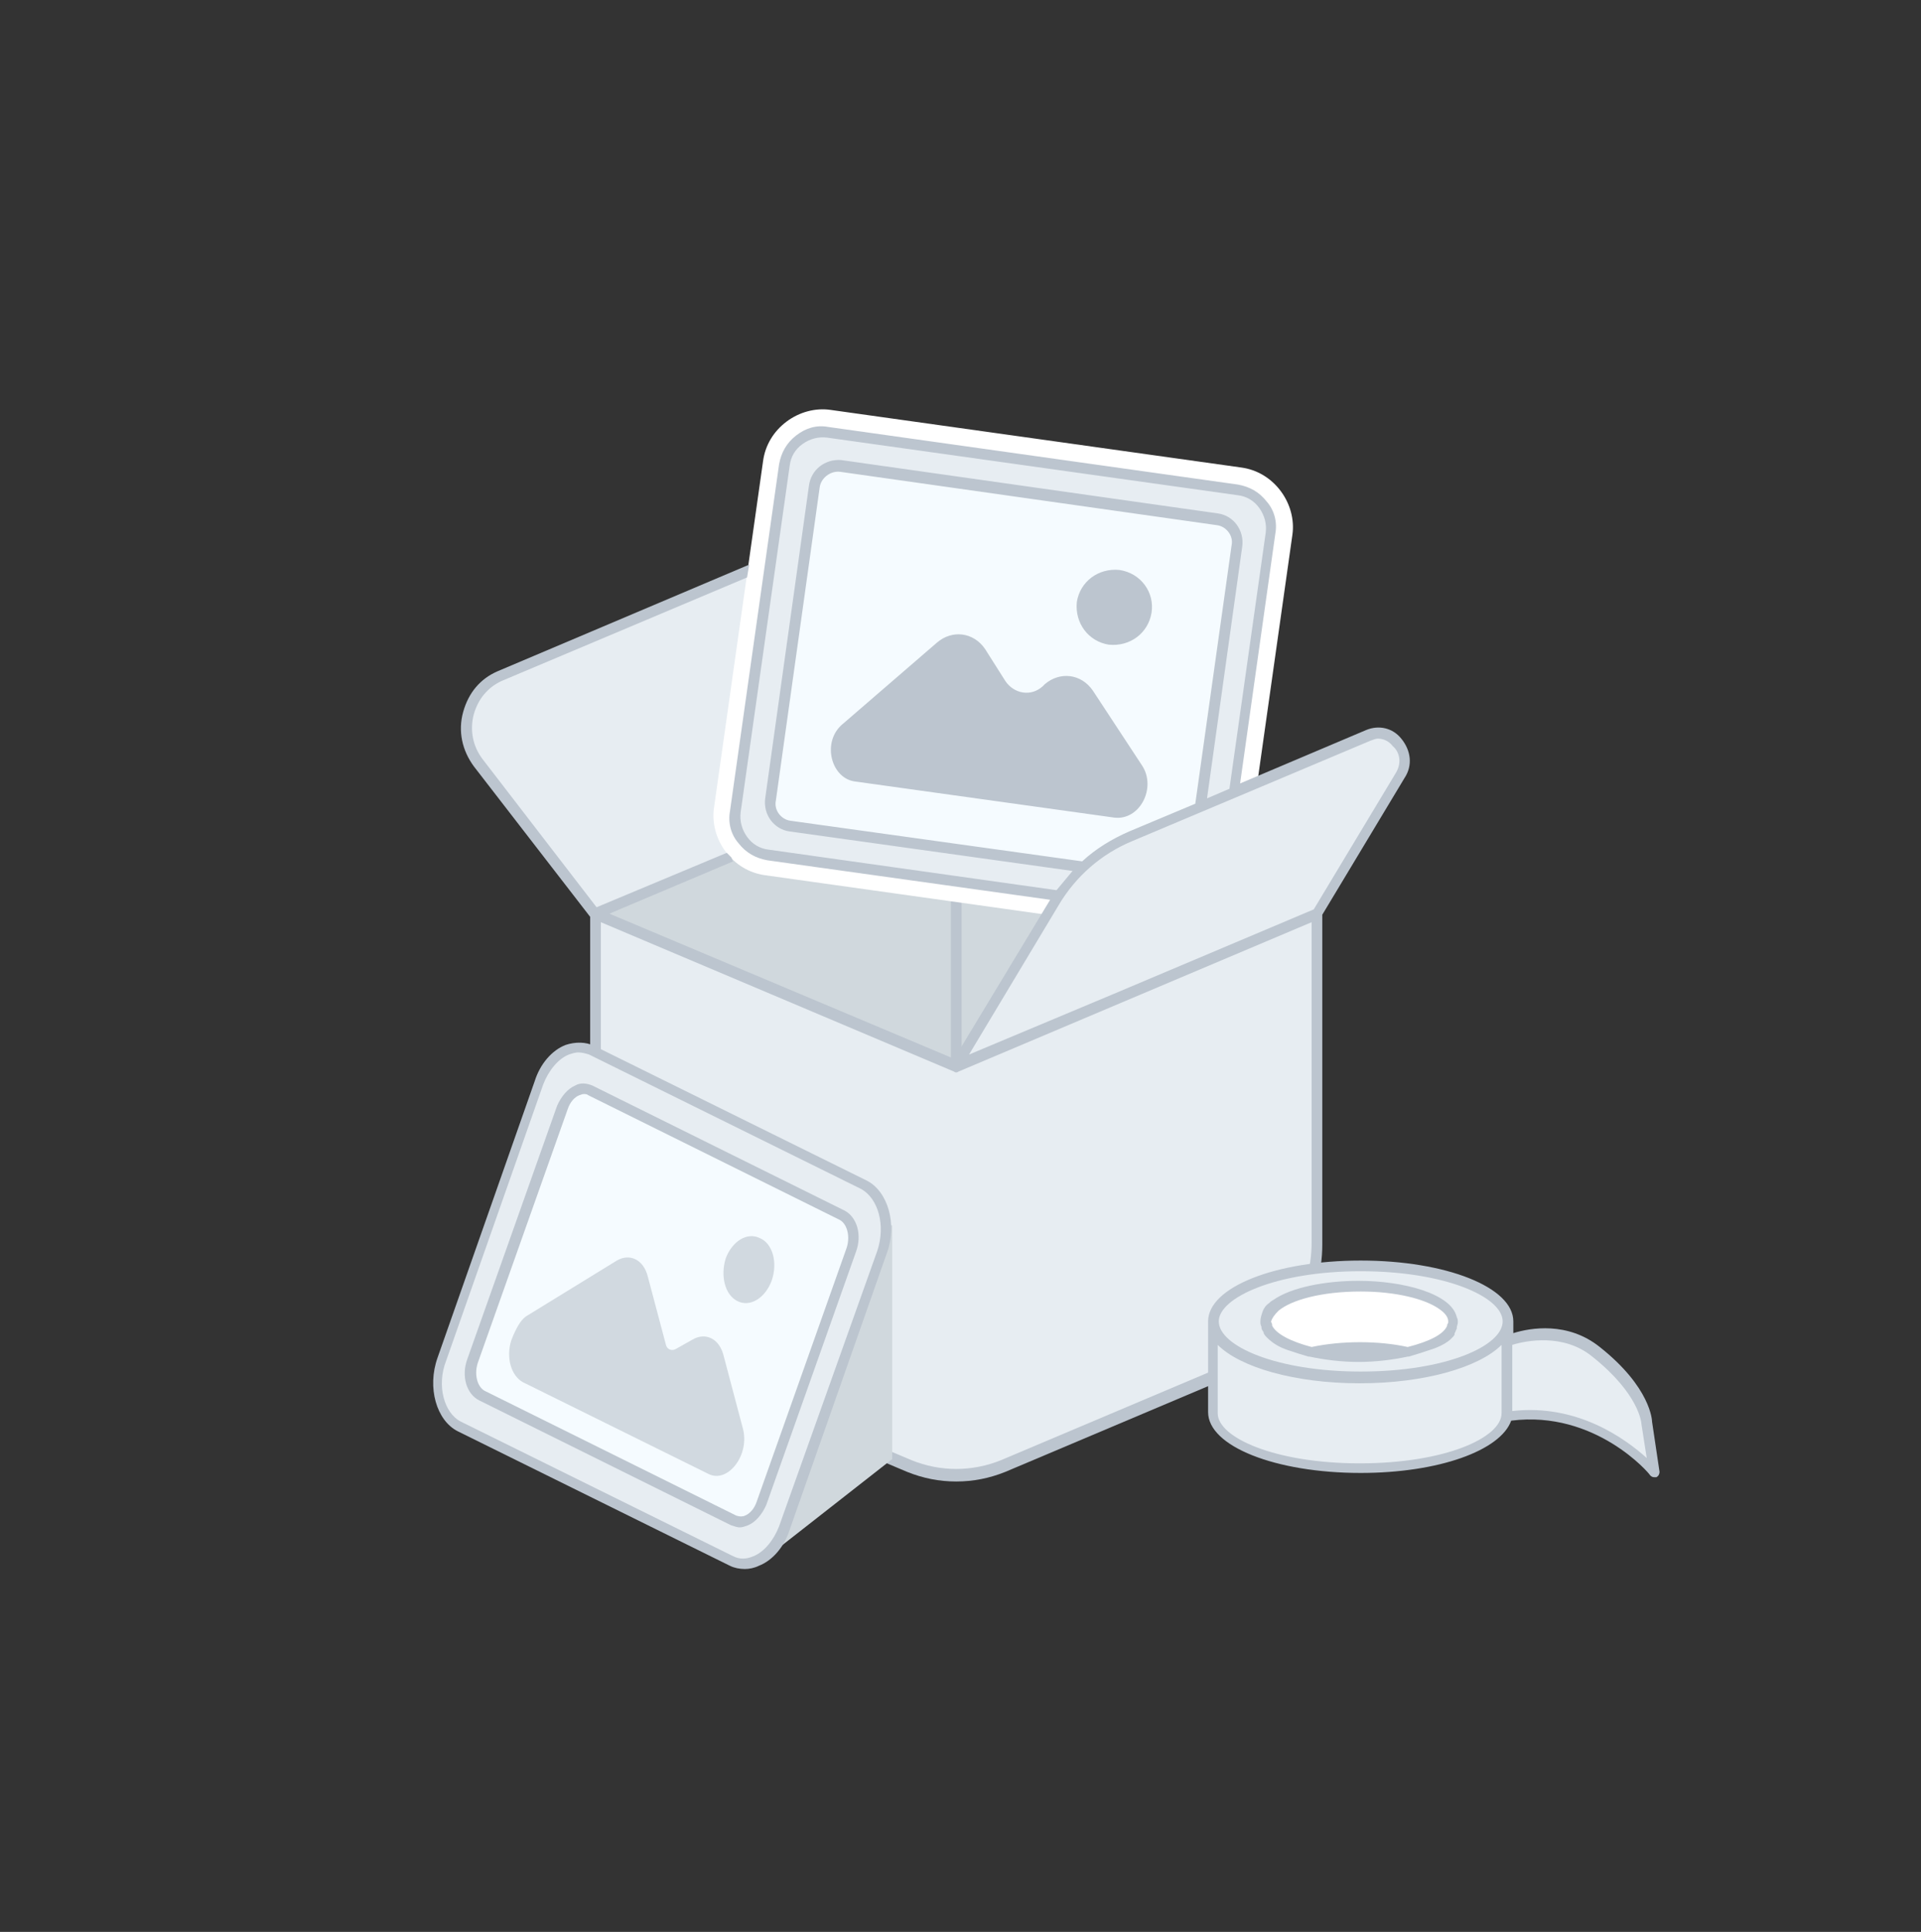 <?xml version="1.0" encoding="utf-8"?>
<!-- Generator: Adobe Illustrator 25.2.1, SVG Export Plug-In . SVG Version: 6.00 Build 0)  -->
<svg version="1.1" id="图层_1" xmlns="http://www.w3.org/2000/svg" xmlns:xlink="http://www.w3.org/1999/xlink" x="0px" y="0px"
	 viewBox="0 0 180 181" style="enable-background:new 0 0 180 181;" xml:space="preserve">
<rect x="0" y="0" width="180" height="181" fill="#333333" stroke="none"/>
<style type="text/css">
	.st0{fill-rule:evenodd;clip-rule:evenodd;fill:#D0D8DD;}
	.st1{fill-rule:evenodd;clip-rule:evenodd;fill:#E7EDF2;}
	.st2{fill:#BCC5CF;}
	.st3{fill:#FFFFFF;}
	.st4{fill-rule:evenodd;clip-rule:evenodd;fill:#F5FBFF;}
	.st5{fill-rule:evenodd;clip-rule:evenodd;fill:#BCC5CF;}
	.st6{fill-rule:evenodd;clip-rule:evenodd;fill:#D1D9E0;}
	.st7{fill-rule:evenodd;clip-rule:evenodd;fill:#FFFFFF;}
</style>
<polygon class="st0" points="55.8,85.6 89.6,71.3 123.4,85.6 123.4,116.3 55.8,116.3 "/>
<path class="st1" d="M89.6,71.3L76.7,54.6c-1.4-1.7-3.6-2.4-5.6-1.5L46.8,63.3c-3.1,1.3-4.1,5.4-2,8.1l11,14.2L89.6,71.3z"/>
<path class="st2" d="M89.6,70.8c-0.3,0-0.5,0.2-0.5,0.5v28.6c0,0.3,0.2,0.5,0.5,0.5s0.5-0.2,0.5-0.5V71.3
	C90.1,71,89.9,70.8,89.6,70.8z"/>
<path class="st1" d="M110.5,85.5L72,80.1c-1.9-0.3-3.3-2.1-3-4.1l4.6-32.5c0.3-2,2.1-3.3,4-3.1l38.5,5.4c1.9,0.3,3.3,2.1,3,4.1
	l-4.6,32.5C114.2,84.4,112.4,85.8,110.5,85.5"/>
<path class="st3" d="M111,87.5c-0.3,0-0.5,0-0.8-0.1L71.7,82c-1.5-0.2-2.8-1-3.7-2.2c-0.9-1.2-1.3-2.7-1.1-4.1l4.6-32.5
	c0.2-1.5,1-2.8,2.2-3.7s2.7-1.3,4.1-1.1l38.5,5.4l0,0c1.5,0.2,2.8,1,3.7,2.2c0.9,1.2,1.3,2.7,1.1,4.1l-4.6,32.5
	c-0.2,1.5-1,2.8-2.2,3.7C113.3,87.2,112.2,87.5,111,87.5z M77,40.5c-0.8,0-1.5,0.3-2.1,0.7c-0.8,0.6-1.3,1.4-1.4,2.4L68.9,76
	c-0.1,1,0.1,1.9,0.7,2.7S71,80,72,80.1l38.5,5.4c0.9,0.1,1.9-0.1,2.6-0.7c0.8-0.6,1.3-1.4,1.4-2.4l4.6-32.5c0.1-1-0.1-1.9-0.7-2.7
	S117,46,116,45.9l-38.5-5.4C77.4,40.5,77.2,40.5,77,40.5z"/>
<path class="st4" d="M109.3,82.3l-35.3-5c-1.2-0.2-2-1.3-1.9-2.5l4.1-29.3c0.2-1.2,1.3-2.1,2.5-1.9l35.3,5c1.2,0.2,2,1.3,1.9,2.5
	l-4.1,29.3C111.6,81.6,110.5,82.5,109.3,82.3"/>
<path class="st5" d="M107.9,57.4c-0.3,1.9-2,3.2-4,3c-1.9-0.3-3.2-2-3-4c0.3-1.9,2-3.2,4-3C106.9,53.7,108.2,55.5,107.9,57.4"/>
<path class="st5" d="M79,67.8l8.8-7.6c1.4-1.2,3.4-1,4.5,0.6l1.9,3c0.8,1.2,2.4,1.5,3.5,0.5l0.2-0.2c1.4-1.2,3.4-1,4.5,0.6l4.6,7
	c1.4,2.1-0.2,5.2-2.6,4.9L80,73.2C77.8,72.8,77,69.4,79,67.8"/>
<path class="st1" d="M128.3,68.9L106,78.3c-2.9,1.2-5.4,3.4-7.1,6.2l-9.2,15.3L55.8,85.6v30.8c0,5.1,2.9,9.7,7.4,11.6l22,9.3
	c2.8,1.2,5.9,1.2,8.8,0l22-9.3c4.5-1.9,7.4-6.5,7.4-11.6V85.6l0,0l7.8-12.9C132.5,70.6,130.5,68,128.3,68.9z"/>
<path class="st2" d="M131.3,69.2c-0.8-1-2.1-1.3-3.3-0.8l-11.8,5l3.3-23.4c0.2-1.1-0.1-2.2-0.8-3c-0.7-0.9-1.6-1.4-2.7-1.6L77.6,40
	c-1.1-0.2-2.1,0.1-3,0.8s-1.4,1.6-1.6,2.7L68.4,76c-0.2,1.1,0.1,2.2,0.8,3c0.7,0.9,1.6,1.4,2.7,1.6l26.5,3.7l-9,14.9L57.1,85.6
	l11.6-4.9c-0.1-0.1-0.1-0.3-0.2-0.4s-0.3-0.3-0.4-0.4l0,0L55.9,85L45.2,71.1c-0.9-1.2-1.2-2.7-0.8-4.2c0.4-1.4,1.3-2.5,2.6-3.1
	l23-9.7l0.2-1.2l-23.6,10c-1.6,0.7-2.7,2-3.2,3.8s-0.1,3.6,1,5.1l10.9,14.1v30.7c0,5.3,3,10,7.7,12l22,9.3c1.5,0.6,3,0.9,4.6,0.9
	s3.1-0.3,4.6-0.9l22-9.3c4.7-2,7.7-6.7,7.7-12V85.7l7.7-12.8C132.4,71.7,132.2,70.3,131.3,69.2z M72,79.6c-0.8-0.1-1.5-0.5-2-1.2
	s-0.7-1.5-0.6-2.3L74,43.6c0.1-0.8,0.5-1.5,1.2-2s1.5-0.7,2.3-0.6l38.5,5.4c0.8,0.1,1.5,0.5,2,1.2s0.7,1.5,0.6,2.3l-3.4,24l-2.1,0.9
	l3.3-23.6c0.2-1.5-0.8-2.9-2.3-3.1l-35.3-5c-1.5-0.1-2.8,0.9-3,2.4l-4.1,29.3c-0.2,1.5,0.8,2.9,2.3,3.1l26.5,3.7
	c-0.5,0.6-1,1.2-1.5,1.8L72,79.6z M112,75.3l-6.2,2.6c-1.6,0.7-3.1,1.6-4.4,2.8l-27.3-3.8c-0.9-0.1-1.6-1-1.4-1.9l4.1-29.3
	c0.1-0.9,1-1.6,1.9-1.5l35.3,5c0.9,0.1,1.6,1,1.4,1.9L112,75.3z M122.9,116.4c0,4.9-2.8,9.3-7.1,11.1l-22,9.3
	c-2.7,1.1-5.7,1.1-8.4,0l-22-9.3c-4.3-1.8-7.1-6.2-7.1-11.1v-30l33.1,14c0.1,0.1,0.3,0.1,0.4,0l33.1-14V116.4z M130.8,72.4
	l-7.7,12.8l-18.7,7.9l-13.6,5.7l8.4-14c1.6-2.7,4-4.8,6.9-6l22.3-9.4c0.3-0.1,0.5-0.2,0.7-0.2c0.6,0,1.1,0.3,1.4,0.7
	C131.1,70.4,131.4,71.4,130.8,72.4z"/>
<path class="st0" d="M83.6,114.8v21.9l-12.9,10.1L52.8,130C52.8,130,78.4,114.8,83.6,114.8"/>
<path class="st1" d="M68.5,146.2L43,133.6c-1.8-0.9-2.6-3.7-1.7-6.3l9.1-25.9c0.9-2.6,3.1-3.9,5-3L81,111c1.8,0.9,2.6,3.7,1.7,6.3
	l-9.1,25.9C72.6,145.8,70.4,147.1,68.5,146.2"/>
<path class="st4" d="M68.8,142.5l-23.6-11.7c-1-0.5-1.3-1.9-0.9-3.3l8.4-23.7c0.5-1.3,1.6-2,2.6-1.6l23.6,11.7
	c1,0.5,1.3,1.9,0.9,3.3l-8.4,23.7C70.9,142.2,69.7,142.9,68.8,142.5"/>
<path class="st2" d="M81.2,110.6L55.7,98c-0.8-0.4-1.8-0.4-2.7-0.1c-1.3,0.5-2.4,1.8-2.9,3.4L41,127.2c-1,2.8-0.1,5.9,1.9,6.9
	l25.5,12.6c0.4,0.2,0.9,0.3,1.4,0.3c0.4,0,0.9-0.1,1.3-0.3c1.3-0.5,2.4-1.8,2.9-3.4l9.1-25.9C84.1,114.7,83.2,111.6,81.2,110.6z
	 M82.2,117.2L73,143c-0.5,1.3-1.4,2.4-2.4,2.8c-0.7,0.3-1.3,0.3-1.9,0l-25.5-12.6c-1.6-0.8-2.3-3.4-1.4-5.7l9.1-25.9
	c0.5-1.3,1.4-2.4,2.4-2.8c0.3-0.1,0.6-0.2,0.9-0.2c0.3,0,0.7,0.1,1,0.2l25.5,12.6C82.3,112.3,83,114.8,82.2,117.2z"/>
<path class="st2" d="M79.1,113.4l-23.6-11.7c-0.5-0.2-1.1-0.3-1.6,0c-0.7,0.3-1.3,1-1.7,1.9l-8.4,23.7c-0.6,1.6-0.1,3.3,1.1,3.9
	l23.6,11.7c0.3,0.1,0.6,0.2,0.8,0.2c0.3,0,0.5-0.1,0.8-0.2c0.7-0.3,1.3-1,1.7-1.9l8.4-23.7C80.8,115.7,80.3,114,79.1,113.4z
	 M79.3,117l-8.4,23.7c-0.2,0.6-0.6,1.1-1.1,1.3c-0.2,0.1-0.5,0.1-0.8,0l-23.6-11.7c-0.7-0.4-1-1.6-0.6-2.7l8.4-23.7
	c0.2-0.6,0.6-1.1,1.1-1.3c0.1,0,0.2-0.1,0.4-0.1c0.1,0,0.3,0,0.4,0.1l23.6,11.7C79.4,114.7,79.7,115.9,79.3,117z"/>
<g id="Fill-65">
	<path class="st6" d="M49.5,123.2l8.3-5.1c1.2-0.7,2.5-0.1,2.9,1.5l1.7,6.4c0.1,0.4,0.5,0.6,0.9,0.4l1.6-0.9
		c1.2-0.7,2.5-0.1,2.9,1.5l1.8,6.8c0.7,2.5-1.4,5.2-3.2,4.3L49,129.5c-1.1-0.6-1.6-2.3-1.1-3.9l0.2-0.5
		C48.5,124.2,48.9,123.5,49.5,123.2"/>
</g>
<path class="st6" d="M72.3,120c-0.6,1.6-2,2.5-3.2,1.9s-1.6-2.4-1.1-4c0.6-1.6,2-2.5,3.2-1.9C72.4,116.5,72.9,118.3,72.3,120"/>
<path class="st1" d="M154.3,133.3c0,0-0.1-2.9-4.8-6.6c-3.2-2.6-7.3-1.4-8.3-1V124l0,0l0,0c0-2.9-6.2-5.2-13.8-5.2
	c-7.6,0-13.8,2.3-13.8,5.2l0,0v8.5c0,2.9,6.2,5.2,13.8,5.2c7.3,0,13.2-2.1,13.7-4.9c8.4-1.3,13.8,5.2,13.8,5.2L154.3,133.3z"/>
<path class="st7" d="M136.2,123.8c0,1.8-3.9,3.3-8.8,3.3c-4.8,0-8.8-1.5-8.8-3.3s3.9-3.3,8.8-3.3C132.3,120.5,136.2,122,136.2,123.8
	"/>
<path class="st2" d="M136,125.4c0.1-0.1,0.3-0.3,0.3-0.4c0,0,0,0,0-0.1c0.1-0.1,0.1-0.3,0.2-0.4v-0.1c0-0.2,0.1-0.3,0.1-0.5
	s0-0.3-0.1-0.5c-0.5-2.2-5-3.4-9.2-3.4l0,0l0,0c-3.1,0-6.3,0.6-8,1.8c-0.2,0.1-0.3,0.2-0.4,0.3c-0.3,0.2-0.5,0.5-0.6,0.8
	s-0.2,0.6-0.2,0.9c0,0.2,0,0.3,0.1,0.5v0.1c0,0.1,0.1,0.3,0.2,0.4c0,0,0,0,0,0.1c0.1,0.2,0.2,0.3,0.3,0.4l0,0c0.5,0.5,1.1,0.9,2,1.2
	l0,0c0.6,0.2,1.2,0.4,1.9,0.6c0,0,0,0,0.1,0l0,0c1.4,0.3,3,0.5,4.6,0.5c1.6,0,3.2-0.2,4.6-0.5l0,0c0,0,0,0,0.1,0
	c0.7-0.2,1.3-0.4,1.9-0.6l0,0C134.9,126.2,135.6,125.8,136,125.4L136,125.4z M119.8,122.8c1.2-1,4-1.8,7.7-1.8c3.3,0,6,0.7,7.3,1.6
	c0.6,0.4,0.9,0.8,0.9,1.2c0,0.1,0,0.2-0.1,0.3c0,0,0,0,0,0.1c-0.3,0.8-1.7,1.5-3.7,2c-2.7-0.6-6.2-0.6-9,0c-1.9-0.5-3.3-1.2-3.7-2
	c0,0,0,0,0-0.1s-0.1-0.2-0.1-0.3C119.2,123.5,119.4,123.2,119.8,122.8z"/>
<path class="st2" d="M154.8,133.2c0-0.1-0.1-3.2-4.9-7c-3-2.4-6.5-1.8-8.1-1.3V124l0,0c0-0.1,0-0.1,0-0.2c0-3.2-6.3-5.7-14.3-5.7
	s-14.3,2.5-14.3,5.7l0,0l0,0v8.5c0,3.2,6.3,5.7,14.3,5.7c7.3,0,13.1-2.1,14.1-4.9c7.9-1,13,5,13,5.1c0.1,0.1,0.2,0.2,0.4,0.2
	c0.1,0,0.1,0,0.2,0c0.2-0.1,0.3-0.3,0.3-0.5L154.8,133.2z M127.5,119.1c7.9,0,13.3,2.4,13.3,4.7c0,2.3-5.3,4.7-13.3,4.7
	c-7.9,0-13.3-2.4-13.3-4.7C114.2,121.6,119.5,119.1,127.5,119.1z M140.7,132.4c0,2.3-5.3,4.7-13.3,4.7c-7.9,0-13.3-2.4-13.3-4.7V126
	c2.1,2.1,7.2,3.6,13.3,3.6s11.2-1.5,13.3-3.6V132.4z M141.7,132.2V126c1.3-0.4,4.8-1.1,7.5,1.1c4.4,3.5,4.6,6.2,4.6,6.3l0.5,3.2
	C152.3,134.8,147.8,131.5,141.7,132.2z"/>
</svg>
